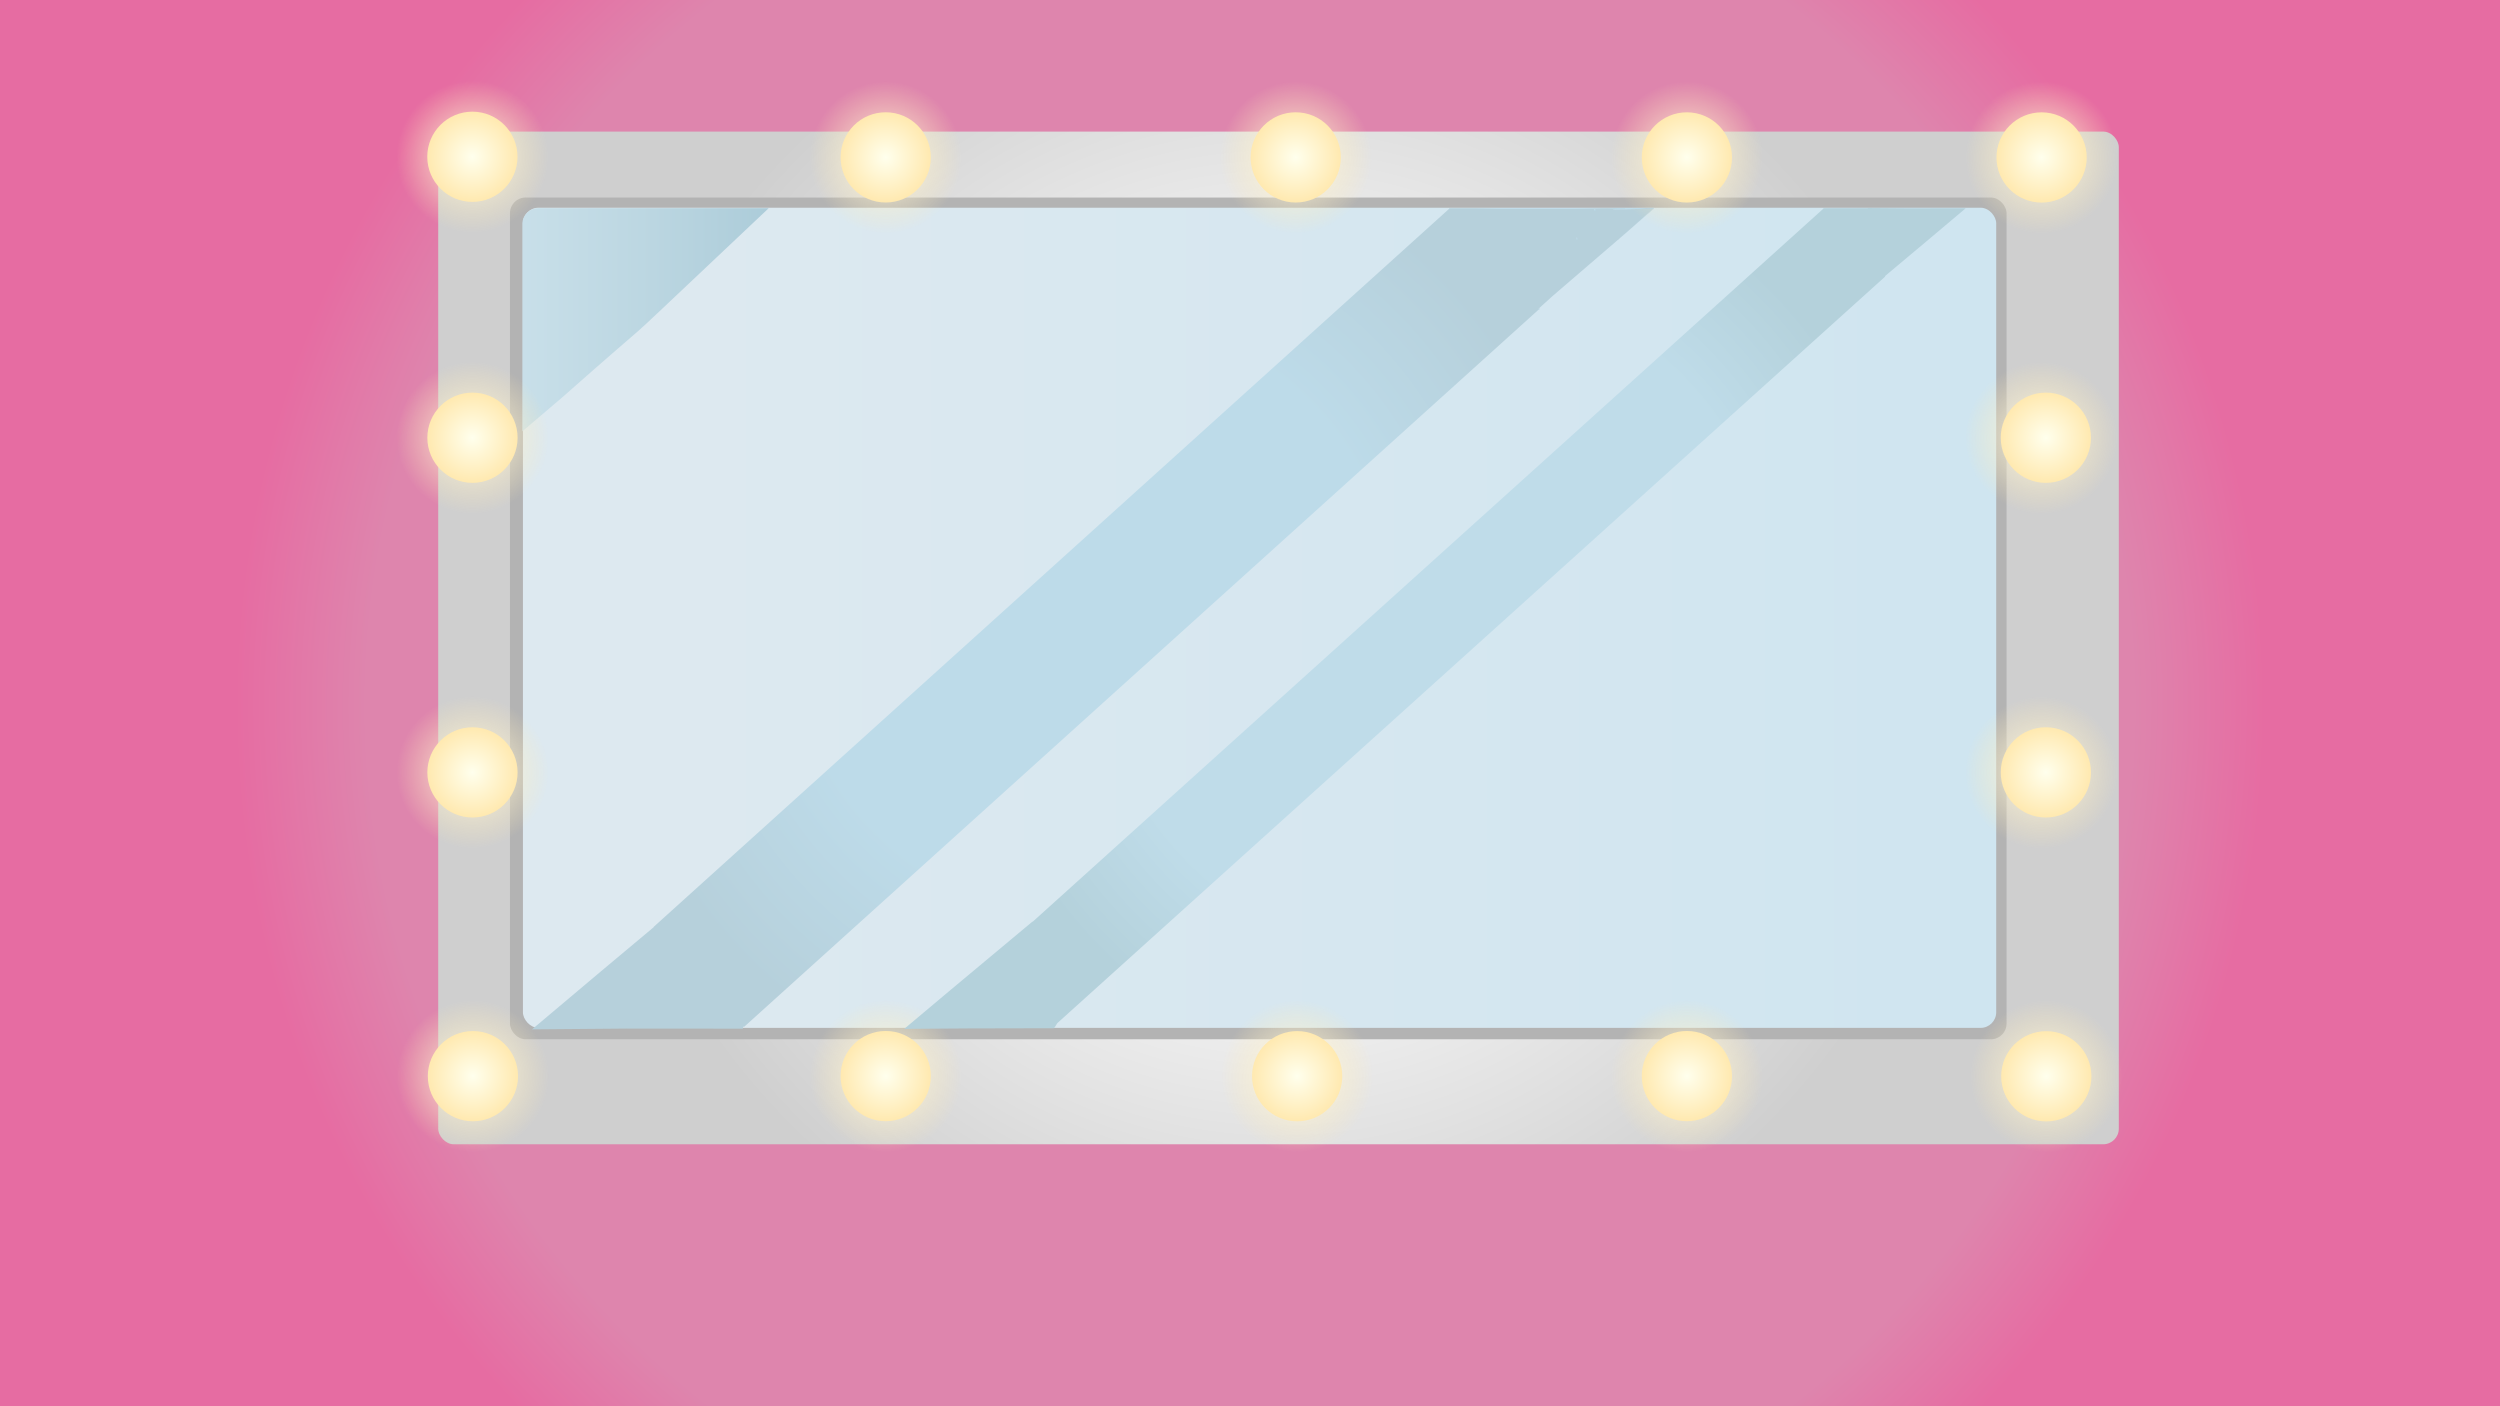 <?xml version="1.0" encoding="UTF-8"?>
<svg xmlns="http://www.w3.org/2000/svg" xmlns:xlink="http://www.w3.org/1999/xlink" viewBox="0 0 1920 1080">
  <defs>
    <style>
      .cls-1 {
        fill: url(#radial-gradient-30);
      }

      .cls-1, .cls-2, .cls-3, .cls-4, .cls-5, .cls-6, .cls-7, .cls-8, .cls-9, .cls-10, .cls-11, .cls-12, .cls-13, .cls-14, .cls-15, .cls-16, .cls-17, .cls-18, .cls-19, .cls-20, .cls-21, .cls-22, .cls-23, .cls-24, .cls-25, .cls-26, .cls-27, .cls-28, .cls-29, .cls-30, .cls-31, .cls-32, .cls-33, .cls-34, .cls-35, .cls-36, .cls-37, .cls-38, .cls-39, .cls-40, .cls-41, .cls-42, .cls-43, .cls-44 {
        stroke-width: 0px;
      }

      .cls-2 {
        fill: url(#radial-gradient-16);
      }

      .cls-3 {
        fill: url(#linear-gradient);
      }

      .cls-4 {
        fill: url(#radial-gradient-40);
      }

      .cls-5 {
        fill: #badae9;
      }

      .cls-6 {
        fill: url(#radial-gradient-39);
      }

      .cls-7 {
        fill: url(#radial-gradient-8);
      }

      .cls-8 {
        fill: url(#radial-gradient-13);
      }

      .cls-9 {
        fill: url(#radial-gradient-12);
      }

      .cls-10 {
        fill: url(#radial-gradient-35);
      }

      .cls-11 {
        fill: url(#radial-gradient-27);
      }

      .cls-12 {
        fill: url(#radial-gradient-29);
      }

      .cls-13 {
        fill: #b3b3b3;
      }

      .cls-14 {
        fill: url(#radial-gradient-38);
      }

      .cls-15 {
        fill: url(#radial-gradient-22);
      }

      .cls-16 {
        fill: url(#radial-gradient-19);
      }

      .cls-17 {
        fill: url(#radial-gradient-20);
      }

      .cls-18 {
        fill: url(#radial-gradient-25);
      }

      .cls-19 {
        fill: url(#linear-gradient-2);
      }

      .cls-20 {
        fill: url(#radial-gradient-33);
      }

      .cls-21 {
        fill: url(#radial-gradient-17);
      }

      .cls-22 {
        fill: url(#radial-gradient-32);
      }

      .cls-23 {
        fill: url(#radial-gradient-21);
      }

      .cls-24 {
        fill: url(#radial-gradient-2);
      }

      .cls-25 {
        fill: url(#radial-gradient-7);
      }

      .cls-26 {
        fill: url(#radial-gradient-34);
      }

      .cls-27 {
        fill: url(#radial-gradient-26);
      }

      .cls-28 {
        fill: url(#radial-gradient-24);
      }

      .cls-29 {
        fill: url(#radial-gradient);
      }

      .cls-30 {
        fill: url(#radial-gradient-37);
      }

      .cls-31 {
        fill: url(#radial-gradient-31);
      }

      .cls-32 {
        fill: url(#radial-gradient-5);
        filter: url(#drop-shadow-1);
      }

      .cls-33 {
        fill: url(#radial-gradient-14);
      }

      .cls-34 {
        fill: url(#radial-gradient-18);
      }

      .cls-35 {
        fill: url(#radial-gradient-10);
      }

      .cls-36 {
        fill: url(#radial-gradient-28);
      }

      .cls-37 {
        fill: url(#radial-gradient-6);
      }

      .cls-38 {
        fill: url(#radial-gradient-15);
      }

      .cls-39 {
        fill: url(#radial-gradient-9);
      }

      .cls-40 {
        fill: url(#radial-gradient-3);
      }

      .cls-41 {
        fill: url(#radial-gradient-11);
      }

      .cls-42 {
        fill: url(#radial-gradient-36);
      }

      .cls-43 {
        fill: url(#radial-gradient-4);
      }

      .cls-44 {
        fill: url(#radial-gradient-23);
      }
    </style>
    <radialGradient id="radial-gradient" cx="960" cy="542" fx="960" fy="542" r="779.54" gradientUnits="userSpaceOnUse">
      <stop offset=".87" stop-color="#de85ad"/>
      <stop offset="1" stop-color="#e66ca2"/>
    </radialGradient>
    <radialGradient id="radial-gradient-2" cx="1180" cy="167" fx="1180" fy="167" r="47.63" gradientUnits="userSpaceOnUse">
      <stop offset=".72" stop-color="#b391ac"/>
      <stop offset="1" stop-color="#b378a8"/>
    </radialGradient>
    <radialGradient id="radial-gradient-3" cx="1189" cy="161.5" fx="1189" fy="161.5" r="53.77" gradientUnits="userSpaceOnUse">
      <stop offset=".87" stop-color="#de7ea9"/>
      <stop offset="1" stop-color="#e66ca2"/>
    </radialGradient>
    <radialGradient id="radial-gradient-4" cx="1134" cy="131" fx="1134" fy="131" r="21.02" xlink:href="#radial-gradient"/>
    <radialGradient id="radial-gradient-5" cx="966.89" cy="474.93" fx="966.89" fy="474.93" r="532.77" gradientUnits="userSpaceOnUse">
      <stop offset=".42" stop-color="#f7f7f7"/>
      <stop offset="1" stop-color="#cfcfcf"/>
    </radialGradient>
    <filter id="drop-shadow-1" filterUnits="userSpaceOnUse">
      <feOffset dx="15" dy="15"/>
      <feGaussianBlur result="blur" stdDeviation="40"/>
      <feFlood flood-color="#000" flood-opacity=".6"/>
      <feComposite in2="blur" operator="in"/>
      <feComposite in="SourceGraphic"/>
    </filter>
    <linearGradient id="linear-gradient" x1="401.61" y1="474.47" x2="1533.09" y2="474.47" gradientUnits="userSpaceOnUse">
      <stop offset=".12" stop-color="#dde9f0"/>
      <stop offset="1" stop-color="#cfe5f0"/>
    </linearGradient>
    <linearGradient id="linear-gradient-2" x1="401.19" y1="245.59" x2="590.34" y2="245.59" gradientUnits="userSpaceOnUse">
      <stop offset="0" stop-color="#c8dfe9"/>
      <stop offset=".53" stop-color="#bbd6e1"/>
      <stop offset="1" stop-color="#acccd9"/>
    </linearGradient>
    <radialGradient id="radial-gradient-6" cx="1260.59" cy="169.21" fx="1260.59" fy="169.21" r="8.97" gradientTransform="translate(0 -.79)" gradientUnits="userSpaceOnUse">
      <stop offset=".61" stop-color="#bddbe9"/>
      <stop offset="1" stop-color="#b6d0db"/>
    </radialGradient>
    <radialGradient id="radial-gradient-7" cx="839.15" cy="475.28" fx="839.15" fy="475.28" r="377.34" gradientTransform="translate(-5.96 8.71) rotate(-.72)" xlink:href="#radial-gradient-6"/>
    <radialGradient id="radial-gradient-8" cx="362.8" cy="120.41" fx="362.8" fy="120.41" r="58.41" gradientUnits="userSpaceOnUse">
      <stop offset="0" stop-color="#ffffed"/>
      <stop offset="1" stop-color="#ffe9b0" stop-opacity="0"/>
    </radialGradient>
    <radialGradient id="radial-gradient-9" cx="362.8" cy="120.41" fx="362.8" fy="120.41" r="34.65" gradientUnits="userSpaceOnUse">
      <stop offset="0" stop-color="#ffffed"/>
      <stop offset="1" stop-color="#ffe9b0"/>
    </radialGradient>
    <radialGradient id="radial-gradient-10" cx="1567.95" cy="120.93" fx="1567.95" fy="120.93" r="58.41" xlink:href="#radial-gradient-8"/>
    <radialGradient id="radial-gradient-11" cx="1567.95" cy="120.93" fx="1567.95" fy="120.93" r="34.65" xlink:href="#radial-gradient-9"/>
    <radialGradient id="radial-gradient-12" cx="1571.56" cy="826.59" fx="1571.56" fy="826.59" r="58.41" xlink:href="#radial-gradient-8"/>
    <radialGradient id="radial-gradient-13" cx="1571.56" cy="826.59" fx="1571.56" fy="826.59" r="34.65" xlink:href="#radial-gradient-9"/>
    <radialGradient id="radial-gradient-14" cx="363.21" cy="826.5" fx="363.21" fy="826.5" r="58.41" xlink:href="#radial-gradient-8"/>
    <radialGradient id="radial-gradient-15" cx="363.21" cy="826.5" fx="363.21" fy="826.5" xlink:href="#radial-gradient-9"/>
    <radialGradient id="radial-gradient-16" cx="996.22" cy="826.52" fx="996.22" fy="826.52" r="58.41" xlink:href="#radial-gradient-8"/>
    <radialGradient id="radial-gradient-17" cx="996.22" cy="826.52" fx="996.22" fy="826.52" r="34.65" xlink:href="#radial-gradient-9"/>
    <radialGradient id="radial-gradient-18" cx="995.11" cy="120.89" fx="995.11" fy="120.89" xlink:href="#radial-gradient-8"/>
    <radialGradient id="radial-gradient-19" cx="995.11" cy="120.89" fx="995.11" fy="120.89" r="34.65" xlink:href="#radial-gradient-9"/>
    <radialGradient id="radial-gradient-20" cx="680.23" cy="826.44" fx="680.23" fy="826.44" xlink:href="#radial-gradient-8"/>
    <radialGradient id="radial-gradient-21" cx="680.23" cy="826.44" fx="680.23" fy="826.44" r="34.65" xlink:href="#radial-gradient-9"/>
    <radialGradient id="radial-gradient-22" cx="1295.53" cy="826.44" fx="1295.53" fy="826.44" r="58.41" xlink:href="#radial-gradient-8"/>
    <radialGradient id="radial-gradient-23" cx="1295.53" cy="826.44" fx="1295.53" fy="826.44" r="34.65" xlink:href="#radial-gradient-9"/>
    <radialGradient id="radial-gradient-24" cx="680.23" cy="120.88" fx="680.23" fy="120.88" r="58.41" xlink:href="#radial-gradient-8"/>
    <radialGradient id="radial-gradient-25" cx="680.23" cy="120.88" fx="680.23" fy="120.88" r="34.65" xlink:href="#radial-gradient-9"/>
    <radialGradient id="radial-gradient-26" cx="1295.53" cy="120.91" fx="1295.53" fy="120.91" r="58.41" xlink:href="#radial-gradient-8"/>
    <radialGradient id="radial-gradient-27" cx="1295.53" cy="120.91" fx="1295.53" fy="120.91" r="34.65" xlink:href="#radial-gradient-9"/>
    <radialGradient id="radial-gradient-28" cx="362.86" cy="336.18" fx="362.86" fy="336.18" r="58.41" xlink:href="#radial-gradient-8"/>
    <radialGradient id="radial-gradient-29" cx="362.86" cy="336.18" fx="362.86" fy="336.18" r="34.65" xlink:href="#radial-gradient-9"/>
    <radialGradient id="radial-gradient-30" cx="362.86" cy="593.2" fx="362.86" fy="593.2" r="58.41" xlink:href="#radial-gradient-8"/>
    <radialGradient id="radial-gradient-31" cx="362.86" cy="593.2" fx="362.86" fy="593.2" r="34.65" xlink:href="#radial-gradient-9"/>
    <radialGradient id="radial-gradient-32" cx="1567.82" cy="336.3" fx="1567.82" fy="336.3" r="58.41" xlink:href="#radial-gradient-8"/>
    <radialGradient id="radial-gradient-33" cx="1567.82" cy="593.33" fx="1567.82" fy="593.33" r="58.41" xlink:href="#radial-gradient-8"/>
    <radialGradient id="radial-gradient-34" cx="1571.21" cy="336.18" fx="1571.21" fy="336.18" r="34.65" xlink:href="#radial-gradient-9"/>
    <radialGradient id="radial-gradient-35" cx="1571.21" cy="593.2" fx="1571.21" fy="593.2" r="34.65" xlink:href="#radial-gradient-9"/>
    <radialGradient id="radial-gradient-36" cx="1102.05" cy="474.96" fx="1102.05" fy="474.96" r="364.35" gradientUnits="userSpaceOnUse">
      <stop offset=".72" stop-color="#bfdce9"/>
      <stop offset="1" stop-color="#b4d1db"/>
    </radialGradient>
    <radialGradient id="radial-gradient-37" cx="1224.81" cy="160.8" fx="1224.81" fy="160.8" r=".43" gradientTransform="matrix(1,0,0,1,0,0)" xlink:href="#radial-gradient-6"/>
    <radialGradient id="radial-gradient-38" cx="1180.5" cy="160.32" fx="1180.5" fy="160.32" r="47.73" gradientTransform="matrix(1,0,0,1,0,0)" xlink:href="#radial-gradient-6"/>
    <radialGradient id="radial-gradient-39" cx="1246.7" cy="180.61" fx="1246.7" fy="180.61" r="4.02" gradientTransform="matrix(1,0,0,1,0,0)" xlink:href="#radial-gradient-6"/>
    <radialGradient id="radial-gradient-40" cx="1249.55" cy="160.22" fx="1249.55" fy="160.22" r="14.78" gradientTransform="matrix(1,0,0,1,0,0)" xlink:href="#radial-gradient-6"/>
  </defs>
  <g id="Wall_table" data-name="Wall &amp;amp; table">
    <rect class="cls-29" width="1920" height="1084"/>
    <rect class="cls-24" x="1113" y="160" width="134" height="14"/>
    <rect class="cls-40" x="1113" y="159" width="152" height="5"/>
    <rect class="cls-43" x="1106" y="121" width="56" height="20"/>
  </g>
  <g id="Mirror">
    <path class="cls-13" d="m1538.99,811.77H365c-6.6,0-12-5.4-12-12V149.97c0-6.6,5.4-12,12-12h1173.99c6.6,0,12,5.4,12,12v649.8c0,6.6-5.4,12-12,12Z"/>
    <rect class="cls-32" x="321.55" y="86.06" width="1290.69" height="777.75" rx="12" ry="12"/>
    <rect class="cls-13" x="391.65" y="151.7" width="1149.38" height="646.46" rx="12" ry="12"/>
    <rect class="cls-3" x="401.61" y="159.53" width="1131.48" height="629.88" rx="12" ry="12"/>
    <path class="cls-19" d="m432,305l-30.81,26.26v-159.35c0-6.6,5.4-12,12-12h177.15s-40.34,38.09-40.34,38.09c-88,83-32,31-118,107Z"/>
    <path class="cls-37" d="m1269.69,160.29l-18.69,16.6,19.18-16.61h-.49Z"/>
    <path class="cls-25" d="m1248,160.67l-8.98.16v-.55h-125.45l-.25-.28-.32.29L502.02,711.84l.13.14-41.05,34.36-52.49,44.22,72.47-.62,89.45.07.32-1.77.47.52L1182.62,236.92l-.34-.38v.6h-.73l.7-.63.03-.03,10.23-9.24,48.47-41.67,1.43-1.24,8.59-7.44,18.69-16.6-21.69.38Zm-23.13-.14l.48.53h-1.08s.6-.53.6-.53Zm-13.66,22.94l-.53-.91h.53v.91Z"/>
    <polygon class="cls-5" points="1182.28 237.09 1182.28 237.69 1181.55 237.69 1182.25 237.06 1182.28 237.09"/>
    <polygon class="cls-5" points="1431.72 194.41 1422.61 194.41 1422.61 187.73 1425.69 187.73 1431.72 194.41"/>
    <polygon class="cls-5" points="1447.64 212.06 1427.16 229.21 1438.79 206.65 1440.23 203.85 1442.76 206.65 1447.64 212.06"/>
    <polygon class="cls-5" points="1182.28 237.03 1182.28 237.69 1181.55 237.69 1182.25 237.06 1182.28 237.03"/>
    <polygon class="cls-5" points="1211.21 183.17 1211.21 184.08 1210.68 183.17 1211.21 183.17"/>
    <polygon class="cls-5" points="1225.35 161.69 1224.27 161.7 1224.87 161.16 1225.35 161.69"/>
    <polygon class="cls-5" points="1225.35 161.69 1224.27 161.7 1224.87 161.16 1225.35 161.69"/>
    <polygon class="cls-5" points="1211.21 183.17 1211.21 184.08 1210.68 183.17 1211.21 183.17"/>
    <polygon class="cls-5" points="1211.21 183.17 1211.21 184.08 1210.68 183.17 1211.21 183.17"/>
    <polygon class="cls-5" points="1447.64 212.06 1427.16 229.21 1438.79 206.65 1440.23 203.85 1445.1 194.41 1445.98 192.69 1445.98 206.65 1442.76 206.65 1447.64 212.06"/>
    <polygon class="cls-5" points="1425.69 187.73 1431.72 194.41 1422.61 194.41 1422.61 187.73 1425.69 187.73"/>
    <polygon class="cls-5" points="1445.98 192.69 1445.98 194.41 1445.1 194.41 1445.98 192.69"/>
    <polygon class="cls-5" points="1425.69 187.73 1431.72 194.41 1422.61 194.41 1422.61 187.73 1425.69 187.73"/>
    <polygon class="cls-5" points="1445.98 192.69 1445.98 206.65 1438.79 206.65 1440.23 203.85 1445.1 194.41 1445.98 192.69"/>
    <circle class="cls-7" cx="362.8" cy="120.41" r="58.41"/>
    <circle class="cls-39" cx="362.8" cy="120.41" r="34.65"/>
    <circle class="cls-35" cx="1567.95" cy="120.93" r="58.41"/>
    <circle class="cls-41" cx="1567.95" cy="120.93" r="34.65"/>
    <circle class="cls-9" cx="1571.56" cy="826.59" r="58.41"/>
    <circle class="cls-8" cx="1571.56" cy="826.59" r="34.65"/>
    <circle class="cls-33" cx="363.21" cy="826.5" r="58.41"/>
    <circle class="cls-38" cx="363.21" cy="826.5" r="34.65"/>
    <circle class="cls-2" cx="996.22" cy="826.52" r="58.41"/>
    <circle class="cls-21" cx="996.22" cy="826.52" r="34.65"/>
    <circle class="cls-34" cx="995.11" cy="120.89" r="58.41"/>
    <circle class="cls-16" cx="995.11" cy="120.89" r="34.65"/>
    <circle class="cls-17" cx="680.23" cy="826.44" r="58.41"/>
    <circle class="cls-23" cx="680.23" cy="826.44" r="34.65"/>
    <circle class="cls-15" cx="1295.53" cy="826.44" r="58.41"/>
    <circle class="cls-44" cx="1295.53" cy="826.44" r="34.65"/>
    <circle class="cls-28" cx="680.23" cy="120.88" r="58.41"/>
    <circle class="cls-18" cx="680.23" cy="120.88" r="34.65"/>
    <circle class="cls-27" cx="1295.53" cy="120.91" r="58.41"/>
    <circle class="cls-11" cx="1295.53" cy="120.91" r="34.65"/>
    <circle class="cls-36" cx="362.86" cy="336.18" r="58.41"/>
    <circle class="cls-12" cx="362.86" cy="336.18" r="34.65"/>
    <circle class="cls-1" cx="362.86" cy="593.2" r="58.41"/>
    <circle class="cls-31" cx="362.86" cy="593.2" r="34.65"/>
    <circle class="cls-22" cx="1567.82" cy="336.3" r="58.41"/>
    <circle class="cls-20" cx="1567.82" cy="593.33" r="58.41"/>
    <circle class="cls-26" cx="1571.21" cy="336.18" r="34.65"/>
    <circle class="cls-10" cx="1571.21" cy="593.2" r="34.65"/>
    <polygon class="cls-42" points="1479.58 185.3 1447.64 212.06 1447.88 212.33 812.07 785.72 809.54 789.68 744.07 789.83 694.44 790.18 730.35 760.01 792.94 707.77 793.08 707.9 1400.36 160.24 1400.36 159.91 1434.57 159.91 1434.47 159.74 1464.13 159.99 1509.65 159.95 1479.58 185.3"/>
    <polygon class="cls-30" points="1224.87 160.53 1225.35 161.06 1224.27 161.07 1224.87 160.53"/>
    <polygon class="cls-14" points="1248 159.81 1248 160.67 1239.02 160.83 1239.02 160.28 1113.57 160.28 1113.32 160 1113 160.29 1113 159.81 1248 159.81"/>
    <polygon class="cls-6" points="1242.41 184.33 1251 176.89 1243 184 1242.41 184.33"/>
    <polygon class="cls-4" points="1270.45 159.61 1269.69 160.29 1248 160.67 1239.02 160.83 1239.02 160.28 1228.73 160.28 1228.65 160.14 1248 159.89 1249.55 159.87 1270.45 159.61"/>
  </g>
</svg>